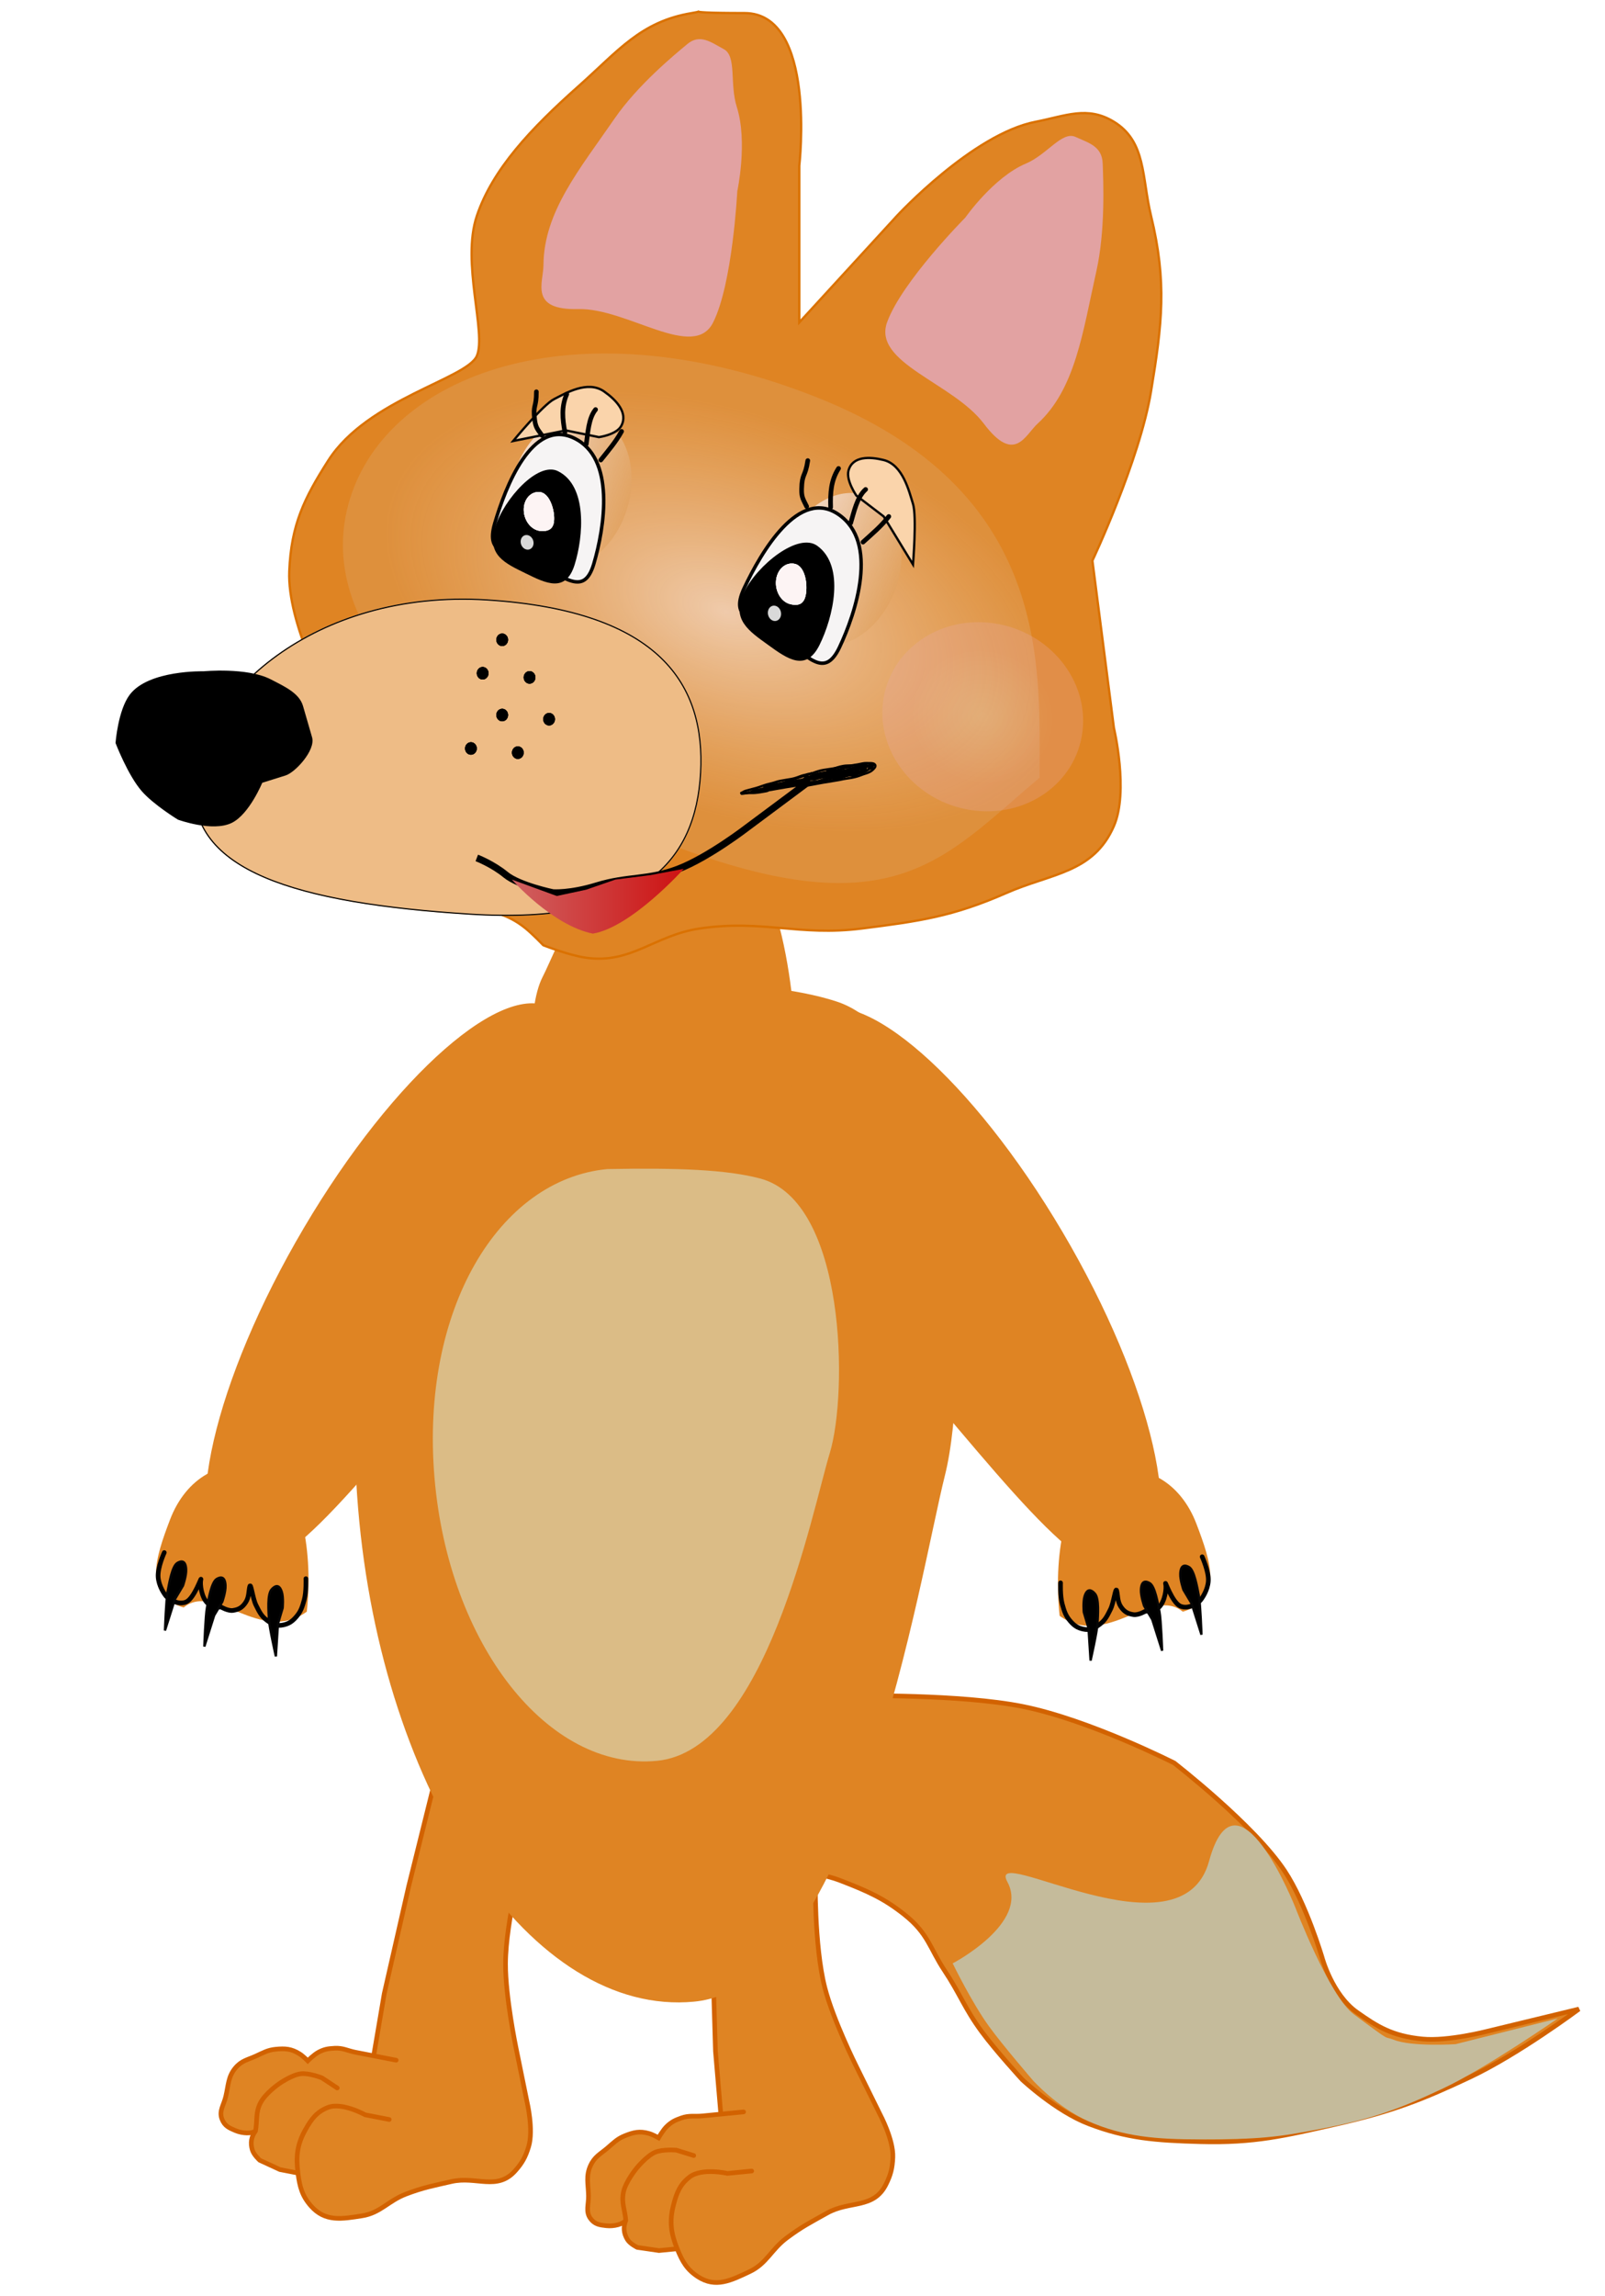 <svg width="693" height="991" viewBox="0 0 693 991" fill="none" xmlns="http://www.w3.org/2000/svg">
<path d="M441.697 736.562C414.726 731.136 369.092 731.942 369.092 731.942C369.092 731.942 357.283 756.258 352.9 762.731C348.516 769.204 336.318 800.312 331.725 802.994C327.132 805.677 351.374 807.264 362.484 811.54C374.83 816.292 381.776 819.437 390.533 826.402C400.835 834.596 401.468 840.938 407.77 850.419C414.586 860.674 416.484 866.856 423.923 876.962C430.021 885.246 441.435 897.662 441.435 897.662C441.435 897.662 455.9 911.217 470.017 916.631C486.379 922.905 498.78 923.859 518.323 924.397C541.622 925.037 554.881 921.764 576.641 916.848C601.298 911.278 614.117 906.2 634.71 896.506C655.629 886.658 681.726 867.155 681.726 867.155L642.03 876.767C642.03 876.767 625.157 881.117 614.222 880.069C600.918 878.794 594.523 874.585 585.897 868.523C575.098 860.934 570.819 844.824 570.819 844.824C570.819 844.824 563.934 821.551 554.684 807.541C541.616 787.747 506.982 760.922 506.982 760.922C506.982 760.922 470.292 742.315 441.697 736.562Z" fill="#DF8423" stroke="#D26200" stroke-width="2" stroke-linecap="round"/>
<path d="M559.299 823.3C559.299 823.3 534.019 759.395 522.049 803.287C510.078 847.18 425.294 794.493 434.955 812.248C444.616 830.003 411.345 847.425 411.345 847.425C411.345 847.425 419.588 864.379 427.085 874.696C433.231 883.153 445.972 897.896 445.972 897.896C445.972 897.896 456.26 909.388 469.582 915.394C485.024 922.356 499.839 923.397 517.995 923.397C543.559 923.397 551.402 922.532 571.066 918.715C593.348 914.391 604.788 909.992 623.066 901.409C641.634 892.689 672.625 871.189 672.625 871.189L628.492 882.293C628.492 882.293 609.584 883.524 601.797 880.398C597.075 878.503 601.797 882.293 584.483 869.347C573.894 861.429 559.299 823.3 559.299 823.3Z" fill="#C5BB9B"/>
<path d="M356.145 857.918C351.846 841.18 351.974 814.425 352.022 810.21L341.351 808.402L323.872 797.175L306.92 784.376L307.488 837.561L308.917 885.337L311.231 912.492L303.366 913.259C299.783 913.608 297.616 912.931 294.19 914.153C291.555 915.093 290.003 915.778 287.893 917.809C286.231 919.409 284.346 922.718 284.346 922.718C284.346 922.718 281.9 921.317 280.221 920.838C276.214 919.697 273.599 920.296 269.734 921.86C266.493 923.172 265.009 924.806 262.254 927.152C259.175 929.776 256.753 930.804 254.968 934.707C252.914 939.2 253.994 942.619 254.095 947.722C254.171 951.565 252.782 954.551 254.93 957.528C256.778 960.089 258.941 960.342 261.806 960.661C265.177 961.037 269.016 959.959 270.198 958.322C269.046 961.274 269.273 963.939 270.905 966.62C272.065 968.523 275.16 970.008 275.16 970.008L284.528 971.377L292.393 970.61C294.645 976.225 296.666 979.623 301.352 982.667C309.007 987.641 315.585 984.293 323.636 980.496C330.993 977.026 332.941 971.011 339.584 966.012C346.099 961.11 350.161 959.1 357.165 955.172C366.836 949.749 377.216 953.548 382.546 942.811C384.594 938.687 385.318 935.881 385.514 931.113C385.826 923.527 379.975 912.639 379.975 912.639L369.589 891.594C369.589 891.594 359.704 871.776 356.145 857.918Z" fill="#DF8423"/>
<path d="M352.03 809.643C352.03 809.643 351.468 839.708 356.145 857.918C359.704 871.776 369.589 891.594 369.589 891.594L379.975 912.639C379.975 912.639 385.826 923.527 385.514 931.113C385.318 935.881 384.594 938.687 382.546 942.811C377.216 953.548 366.836 949.749 357.165 955.172C350.161 959.1 346.099 961.11 339.584 966.012C332.941 971.011 330.993 977.026 323.636 980.496C315.585 984.293 309.007 987.641 301.352 982.667C296.666 979.623 294.645 976.225 292.393 970.61M292.393 970.61C289.689 963.864 288.975 958.816 290.786 951.753C292.178 946.325 293.634 942.856 297.687 939.672C302.962 935.527 314.073 938.075 314.073 938.075L324.559 937.053M292.393 970.61L284.528 971.377L275.16 970.008C275.16 970.008 272.065 968.523 270.905 966.62C269.273 963.939 269.046 961.274 270.198 958.322M270.198 958.322C269.796 953.609 268.248 950.849 269.17 946.253C270.114 941.543 274.888 935.809 274.888 935.809C274.888 935.809 279.222 930.483 282.894 928.944C286.262 927.532 292.07 928.05 292.07 928.05L299.537 930.364M270.198 958.322C269.016 959.959 265.177 961.037 261.806 960.661C258.941 960.342 256.778 960.089 254.93 957.528C252.782 954.551 254.171 951.565 254.095 947.722C253.994 942.619 252.914 939.2 254.968 934.707C256.753 930.804 259.175 929.776 262.254 927.152C265.009 924.806 266.493 923.172 269.734 921.86C273.599 920.296 276.214 919.697 280.221 920.838C281.9 921.317 284.346 922.718 284.346 922.718C284.346 922.718 286.231 919.409 287.893 917.809C290.003 915.778 291.555 915.093 294.19 914.153C297.616 912.931 299.783 913.608 303.366 913.259L311.231 912.492M311.231 912.492L321.063 911.534M311.231 912.492L308.917 885.337L307.488 837.561L306.92 784.376L323.872 797.175L341.351 808.402L352.75 810.333" stroke="#D26200" stroke-width="2" stroke-linecap="round"/>
<path d="M218.278 847.596C218.326 830.238 225.145 804.496 226.247 800.448L216.417 795.652L202.386 779.834L189.256 762.651L176.491 814.058L165.909 860.501L161.343 887.328L153.572 885.816C150.032 885.127 148.114 883.854 144.507 884.052C141.733 884.204 140.066 884.419 137.525 885.772C135.523 886.839 132.879 889.487 132.879 889.487C132.879 889.487 130.873 887.437 129.374 886.496C125.8 884.25 123.13 884.078 119.014 884.48C115.563 884.816 113.724 885.966 110.483 887.439C106.859 889.085 104.268 889.382 101.571 892.633C98.468 896.374 98.652 899.977 97.472 904.923C96.584 908.648 94.498 911.127 95.823 914.611C96.962 917.607 98.983 918.469 101.664 919.597C104.818 920.924 108.786 920.983 110.335 919.745C108.486 922.259 108.038 924.892 108.94 927.942C109.58 930.107 112.19 932.424 112.19 932.424L120.875 936.423L128.645 937.936C129.409 943.99 130.506 947.842 134.259 952.116C140.39 959.099 147.565 957.755 156.274 956.4C164.23 955.162 167.613 949.924 175.266 947.008C182.77 944.149 187.186 943.374 194.918 941.594C205.593 939.137 214.644 945.767 222.467 936.947C225.473 933.559 226.873 931.063 228.255 926.525C230.455 919.305 227.542 907.14 227.542 907.14L222.803 883.891C222.803 883.891 218.238 861.967 218.278 847.596Z" fill="#DF8423"/>
<path d="M226.397 799.904C226.397 799.904 218.33 828.712 218.278 847.596C218.238 861.967 222.803 883.891 222.803 883.891L227.542 907.14C227.542 907.14 230.455 919.305 228.255 926.525C226.873 931.063 225.473 933.559 222.467 936.947C214.644 945.767 205.593 939.137 194.918 941.594C187.186 943.374 182.77 944.149 175.266 947.008C167.613 949.924 164.23 955.162 156.274 956.4C147.565 957.755 140.39 959.099 134.259 952.116C130.506 947.842 129.409 943.99 128.645 937.936M128.645 937.936C127.728 930.662 128.304 925.593 131.816 919.306C134.515 914.475 136.787 911.549 141.489 909.64C147.609 907.156 157.677 912.79 157.677 912.79L168.037 914.806M128.645 937.936L120.875 936.423L112.19 932.424C112.19 932.424 109.58 930.107 108.94 927.942C108.038 924.892 108.486 922.259 110.335 919.745M110.335 919.745C111.128 915.088 110.327 911.986 112.365 907.822C114.454 903.553 120.489 899.394 120.489 899.394C120.489 899.394 125.998 895.503 129.921 895.071C133.52 894.674 138.986 896.835 138.986 896.835L145.602 901.202M110.335 919.745C108.786 920.983 104.818 920.924 101.664 919.597C98.983 918.469 96.962 917.607 95.823 914.611C94.498 911.127 96.584 908.648 97.472 904.923C98.652 899.977 98.468 896.374 101.571 892.633C104.268 889.382 106.859 889.085 110.483 887.439C113.724 885.966 115.563 884.816 119.014 884.48C123.13 884.078 125.8 884.25 129.374 886.496C130.873 887.437 132.879 889.487 132.879 889.487C132.879 889.487 135.523 886.839 137.525 885.772C140.066 884.419 141.733 884.204 144.507 884.052C148.114 883.854 150.032 885.127 153.572 885.816L161.343 887.328M161.343 887.328L171.055 889.218M161.343 887.328L165.909 860.501L176.491 814.058L189.256 762.651L202.386 779.834L216.417 795.652L226.917 800.775" stroke="#D26200" stroke-width="2" stroke-linecap="round"/>
<path d="M234.247 421.741C240.99 408.692 259.285 356.71 295.197 354.092C331.11 351.474 341.075 409.521 343.394 445.878C345.712 482.235 339.382 480.213 303.47 482.831C280.279 483.345 264.289 483.103 253.389 481.265C225.497 476.562 227.503 434.79 234.247 421.741Z" fill="#DF8423"/>
<g filter="url(#filter0_d_16_1458)">
<path d="M205.902 149.588C210.121 139.665 199.117 109.253 205.902 89.146C212.687 69.039 229.266 51.431 249.776 33.215C266.945 17.966 276.649 5.263 298.711 1.641C300.739 1.309 301.383 1.129 301.556 1.05C301.465 0.991 301.719 0.976 301.556 1.05C301.789 1.202 304.255 1.642 321.492 1.641C352.709 1.641 345.116 67.496 345.116 67.496V135.154L387.302 89.146C387.302 89.146 419.955 53.846 447.206 48.551C460.173 46.032 469.515 41.553 480.955 48.551C494.924 57.097 492.952 72.487 496.985 89.146C503.921 117.795 501.8 135.782 496.985 164.924C492.034 194.89 471.674 237.995 471.674 237.995L480.955 310.163C480.955 310.163 487.49 337.552 480.955 352.563C472.106 372.886 453.944 372.913 434.55 381.43C411.409 391.594 396.959 393.618 372.115 396.766C344.957 400.207 329.175 392.747 302.086 396.766C282.613 399.655 272.646 412.101 253.151 409.396C245.699 408.362 234.589 403.983 234.589 403.983C234.589 403.983 230.142 399.35 226.995 396.766C210.95 383.592 194.972 391.797 177.216 381.43C164.433 373.967 153.868 371.174 147.686 357.073C141.951 343.995 147.686 320.087 147.686 320.087L141.78 297.534C141.78 297.534 123.975 265.099 124.905 242.505C125.727 222.568 131.248 211.17 141.78 194.693C158.692 168.233 201.684 159.51 205.902 149.588Z" fill="#DF8423"/>
<path d="M205.902 149.588C210.121 139.665 199.117 109.253 205.902 89.146C212.687 69.039 229.266 51.431 249.776 33.215C266.945 17.966 276.649 5.263 298.711 1.641C300.739 1.309 301.383 1.129 301.556 1.05C301.465 0.991 301.719 0.976 301.556 1.05C301.789 1.202 304.255 1.642 321.492 1.641C352.709 1.641 345.116 67.496 345.116 67.496V135.154L387.302 89.146C387.302 89.146 419.955 53.846 447.206 48.551C460.173 46.032 469.515 41.553 480.955 48.551C494.924 57.097 492.952 72.487 496.985 89.146C503.921 117.795 501.8 135.782 496.985 164.924C492.034 194.89 471.674 237.995 471.674 237.995L480.955 310.163C480.955 310.163 487.49 337.552 480.955 352.563C472.106 372.886 453.944 372.913 434.55 381.43C411.409 391.594 396.959 393.618 372.115 396.766C344.957 400.207 329.175 392.747 302.086 396.766C282.613 399.655 272.646 412.101 253.151 409.396C245.699 408.362 234.589 403.983 234.589 403.983C234.589 403.983 230.142 399.35 226.995 396.766C210.95 383.592 194.972 391.797 177.216 381.43C164.433 373.967 153.868 371.174 147.686 357.073C141.951 343.995 147.686 320.087 147.686 320.087L141.78 297.534C141.78 297.534 123.975 265.099 124.905 242.505C125.727 222.568 131.248 211.17 141.78 194.693C158.692 168.233 201.684 159.51 205.902 149.588Z" stroke="#DA7100"/>
</g>
<path d="M416.797 93.917C416.797 93.917 389.507 121.391 383.049 139.022C376.59 156.653 411.484 165.183 424.791 182.851C438.097 200.519 442.593 187.813 448.015 182.851C464.362 167.89 467.503 143.33 473.383 117.051C477.336 99.388 476.387 78.082 476.116 70.602C475.845 63.122 470.162 61.734 464.362 59.089C458.562 56.444 452.091 66.77 442.952 70.603C428.989 76.458 416.797 93.917 416.797 93.917Z" fill="#E2A2A2"/>
<path d="M318.341 82.551C318.341 82.551 316.318 122.57 307.887 139.222C299.456 155.874 270.846 132.874 249.636 133.404C228.426 133.935 234.604 122.064 234.652 114.433C234.794 91.426 250.317 73.014 265.3 51.255C275.371 36.629 291.207 23.657 296.726 19.052C302.246 14.447 306.904 18.194 312.537 21.225C318.169 24.256 314.966 36.205 318.124 46.142C322.95 61.327 318.341 82.551 318.341 82.551Z" fill="#E2A2A2"/>
<g filter="url(#filter1_f_16_1458)">
<path d="M448.858 335.683C406.866 370.879 385.456 402.599 283.849 362.319C182.242 322.038 133.493 265.989 151.869 212.996C170.246 160.003 251.067 131.218 352.674 171.499C454.281 211.78 448.858 287.885 448.858 335.683Z" fill="url(#paint0_radial_16_1458)" fill-opacity="0.81"/>
</g>
<ellipse cx="25.557" cy="33.987" rx="25.557" ry="33.987" transform="matrix(0.921 0.39 -0.348 0.938 234.654 170.252)" fill="url(#paint1_linear_16_1458)"/>
<ellipse cx="25.661" cy="33.861" rx="25.661" ry="33.861" transform="matrix(0.885 0.465 -0.417 0.909 353.939 203.073)" fill="url(#paint2_linear_16_1458)"/>
<path d="M244.345 185.779L258.606 188.674C258.606 188.674 266.19 187.671 268.256 183.801C271.308 178.085 265.96 172.552 260.81 168.947C253.696 163.967 244.083 169.822 239.258 172.258C234.433 174.695 221.573 190.337 221.573 190.337L244.345 185.779Z" fill="#FAD4AB" stroke="#060606"/>
<path d="M381.558 222.914L369.746 213.892C369.746 213.892 365.182 207.338 366.371 203.067C368.126 196.759 375.562 197.068 381.558 198.557C389.841 200.613 392.526 212.088 394.214 217.501C395.901 222.914 394.214 243.662 394.214 243.662L381.558 222.914Z" fill="#FAD4AB" stroke="#060606"/>
<g filter="url(#filter2_d_16_1458)">
<path d="M202.842 390.804C127.449 386.041 81.612 372.033 83.689 334.448C85.766 296.863 134.971 249.935 210.364 254.698C285.756 259.461 304.825 291.988 302.748 329.573C300.671 367.158 278.234 395.567 202.842 390.804Z" fill="#EEBC86"/>
<path d="M202.856 390.554C165.163 388.173 134.892 383.481 114.311 374.704C104.022 370.316 96.173 364.915 91.025 358.287C85.881 351.665 83.422 343.803 83.938 334.464C84.972 315.768 97.735 294.702 119.68 278.896C141.617 263.095 172.71 252.569 210.35 254.947C248.018 257.327 271.564 266.641 285.434 280.007C299.296 293.365 303.534 310.811 302.498 329.557C301.462 348.303 295.353 364.719 280.139 375.867C264.914 387.022 240.526 392.934 202.856 390.554Z" stroke="black" stroke-width="0.5"/>
</g>
<path d="M87.973 290.233C87.973 290.233 64.374 289.619 56.429 300.125C51.447 306.714 50.393 320.618 50.393 320.618C50.393 320.618 55.625 334.306 61.569 341.139C66.657 346.987 77.065 353.329 77.065 353.329C77.065 353.329 91.838 358.707 99.9 354.694C107.32 351 112.861 337.454 112.861 337.454L123.147 334.228C127.164 332.968 135.783 323.616 134.257 318.344L130.349 304.844C128.823 299.572 122.745 296.784 116.636 293.645C106.548 288.46 87.973 290.233 87.973 290.233Z" fill="black" stroke="black"/>
<ellipse cx="343.393" cy="267.123" rx="2.531" ry="2.706" fill="#D9D9D9"/>
<ellipse cx="216.835" cy="308.62" rx="2.531" ry="2.706" fill="black"/>
<ellipse cx="216.835" cy="308.62" rx="2.531" ry="2.706" fill="black"/>
<ellipse cx="216.835" cy="308.62" rx="2.531" ry="2.706" fill="black"/>
<ellipse cx="237.084" cy="310.424" rx="2.531" ry="2.706" fill="black"/>
<ellipse cx="237.084" cy="310.424" rx="2.531" ry="2.706" fill="black"/>
<ellipse cx="237.084" cy="310.424" rx="2.531" ry="2.706" fill="black"/>
<ellipse cx="223.585" cy="324.858" rx="2.531" ry="2.706" fill="black"/>
<ellipse cx="223.585" cy="324.858" rx="2.531" ry="2.706" fill="black"/>
<ellipse cx="223.585" cy="324.858" rx="2.531" ry="2.706" fill="black"/>
<ellipse cx="228.647" cy="292.382" rx="2.531" ry="2.706" fill="black"/>
<ellipse cx="228.647" cy="292.382" rx="2.531" ry="2.706" fill="black"/>
<ellipse cx="228.647" cy="292.382" rx="2.531" ry="2.706" fill="black"/>
<ellipse cx="216.835" cy="276.144" rx="2.531" ry="2.706" fill="black"/>
<ellipse cx="216.835" cy="276.144" rx="2.531" ry="2.706" fill="black"/>
<ellipse cx="216.835" cy="276.144" rx="2.531" ry="2.706" fill="black"/>
<ellipse cx="208.398" cy="290.578" rx="2.531" ry="2.706" fill="black"/>
<ellipse cx="208.398" cy="290.578" rx="2.531" ry="2.706" fill="black"/>
<ellipse cx="208.398" cy="290.578" rx="2.531" ry="2.706" fill="black"/>
<ellipse cx="203.336" cy="323.054" rx="2.531" ry="2.706" fill="black"/>
<ellipse cx="203.336" cy="323.054" rx="2.531" ry="2.706" fill="black"/>
<ellipse cx="203.336" cy="323.054" rx="2.531" ry="2.706" fill="black"/>
<path d="M408.008 636.766C396.918 680.908 369.487 857.3 299.708 863.945C229.929 870.591 164.964 775.183 154.606 650.845C144.248 526.508 193.128 430.311 262.907 423.666C308.156 423.392 339.449 425.241 361.052 432.217C416.325 450.067 419.099 592.623 408.008 636.766Z" fill="#DF8423"/>
<path d="M205.658 580.177C149.426 646.044 118.518 688.316 97.964 674.445C77.41 660.573 92.302 595.878 131.226 529.943C170.15 464.009 218.367 421.804 238.921 435.675C247.704 441.603 250.014 456.811 246.743 477.431C209.646 526.75 198.118 542.82 205.658 580.177Z" fill="#DF8423"/>
<path d="M132.464 695.626C112.302 710.062 92.809 682.718 79.31 693.821C61.618 688.768 67.189 672.254 73.404 655.933C80.273 637.89 95.86 628.724 113.552 633.777C131.243 638.831 135.082 672.173 132.464 695.626Z" fill="#DF8423"/>
<path d="M70.933 670.11C70.933 670.11 67.972 676.559 68.285 680.707C68.567 684.439 70.768 687.769 71.697 688.906C72.626 690.042 76.952 693.016 80.433 691.401C83.938 689.775 87.202 679.918 86.721 681.845C86.239 683.771 87.014 689.558 89.651 691.97C91.5 693.663 95.475 693.634 95.475 693.634C95.475 693.634 98.475 695.399 100.571 695.09C102.91 694.745 104.58 693.958 106.143 691.521C107.543 689.336 107.346 686.704 107.828 684.778C108.309 682.851 109.093 689.935 110.511 692.769C111.962 695.668 112.811 697.507 115.132 699.249C117.591 701.095 119.426 702.015 122.412 701.329C124.745 700.793 126.168 699.892 127.984 697.76C129.901 695.508 130.529 693.553 131.365 690.469C132.301 687.022 132.076 681.384 132.076 681.384" stroke="black" stroke-width="2" stroke-linecap="round"/>
<path d="M75.492 690.299L79.012 684.408C79.012 684.408 80.507 680.154 80.38 677.409C80.192 673.355 78.211 673.603 76.56 674.601C74.279 675.981 73.065 683.394 72.382 686.893C71.698 690.393 71.235 703.754 71.235 703.754L75.492 690.299Z" fill="black" stroke="#060606"/>
<path d="M120.018 700.874L122.041 694.054C122.041 694.054 122.472 689.552 121.677 687.087C120.502 683.447 118.615 684.473 117.234 686.055C115.328 688.239 115.945 695.524 116.127 699.007C116.31 702.491 119.118 714.925 119.118 714.925L120.018 700.874Z" fill="black" stroke="#060606"/>
<path d="M92.484 697.217L96.004 691.326C96.004 691.326 97.499 687.072 97.371 684.327C97.184 680.273 95.203 680.521 93.552 681.52C91.27 682.899 90.057 690.312 89.373 693.812C88.69 697.311 88.227 710.672 88.227 710.672L92.484 697.217Z" fill="black" stroke="#060606"/>
<path d="M384.342 581.981C440.574 647.848 471.482 690.121 492.036 676.249C512.59 662.378 497.698 597.682 458.774 531.748C419.85 465.813 371.633 423.608 351.079 437.48C342.296 443.407 339.986 458.615 343.257 479.235C380.354 528.555 391.882 544.625 384.342 581.981Z" fill="#DF8423"/>
<path d="M457.536 697.43C477.698 711.866 497.191 684.522 510.69 695.626C528.382 690.572 522.811 674.058 516.596 657.737C509.726 639.695 494.14 630.528 476.448 635.582C458.757 640.635 454.918 673.977 457.536 697.43Z" fill="#DF8423"/>
<path d="M519.067 671.915C519.067 671.915 522.028 678.363 521.715 682.511C521.433 686.244 519.232 689.573 518.303 690.71C517.375 691.847 513.048 694.82 509.567 693.205C506.062 691.579 502.798 681.722 503.279 683.649C503.761 685.575 502.985 691.362 500.349 693.774C498.5 695.467 494.525 695.438 494.525 695.438C494.525 695.438 491.525 697.203 489.429 696.894C487.09 696.549 485.42 695.763 483.857 693.325C482.457 691.14 482.654 688.509 482.172 686.582C481.691 684.655 480.907 691.74 479.489 694.573C478.038 697.472 477.189 699.312 474.868 701.053C472.409 702.899 470.574 703.819 467.588 703.133C465.255 702.597 463.832 701.697 462.016 699.564C460.099 697.312 459.471 695.357 458.635 692.273C457.699 688.826 457.924 683.188 457.924 683.188" stroke="black" stroke-width="2" stroke-linecap="round"/>
<path d="M514.508 692.103L510.988 686.212C510.988 686.212 509.493 681.958 509.62 679.213C509.808 675.159 511.789 675.407 513.44 676.405C515.721 677.785 516.935 685.198 517.618 688.697C518.302 692.197 518.765 705.558 518.765 705.558L514.508 692.103Z" fill="black" stroke="#060606"/>
<path d="M469.982 702.678L467.959 695.858C467.959 695.858 467.528 691.356 468.323 688.892C469.498 685.251 471.385 686.278 472.766 687.859C474.672 690.044 474.055 697.328 473.873 700.812C473.69 704.295 470.882 716.729 470.882 716.729L469.982 702.678Z" fill="black" stroke="#060606"/>
<path d="M497.516 699.021L493.996 693.13C493.996 693.13 492.502 688.876 492.629 686.131C492.817 682.077 494.797 682.325 496.449 683.324C498.73 684.703 499.944 692.117 500.627 695.616C501.311 699.115 501.774 712.476 501.774 712.476L497.516 699.021Z" fill="black" stroke="#060606"/>
<g filter="url(#filter3_i_16_1458)">
<path d="M358.305 623.081C350.495 648.82 330.657 751.526 283.623 756.006C236.588 760.485 193.588 705.641 187.579 633.508C181.57 561.375 215.227 505.063 262.261 500.583C292.73 500.023 313.786 500.819 328.277 504.68C365.354 514.558 366.115 597.341 358.305 623.081Z" fill="#DACDA4" fill-opacity="0.77"/>
</g>
<path d="M205.867 370.296C205.867 370.296 212.723 372.931 218.287 377.507C224.131 382.314 238.742 385.318 238.742 385.318C238.742 385.318 246.047 385.919 257.736 382.314C270.953 378.237 280.006 380.004 292.803 375.103C305.943 370.072 322.755 357.077 322.755 357.077L349.786 336.948M349.786 336.948C343.941 338.265 338.793 338.649 330.791 340.253L349.786 336.948ZM349.786 336.948C349.786 333.643 368.78 333.643 368.78 333.643" stroke="black" stroke-width="3"/>
<path d="M368.257 332.119C368.721 332.119 369.525 331.998 369.939 332.258C370.178 332.409 370.351 332.745 370.402 332.981C370.533 333.589 370.589 334.018 369.882 334.396C369.378 334.665 367.648 335.117 368.228 334.987C368.642 334.894 369.059 334.673 369.306 334.388C369.47 334.199 368.967 333.9 368.899 333.696C368.751 333.248 368.959 332.928 369.599 332.904C370.03 332.887 369.42 333.836 369.022 333.868C368.82 333.883 368.111 333.937 368.682 333.937" stroke="black" stroke-linecap="round"/>
<path d="M368.597 332.258C368.537 332.126 367.135 332.266 366.877 332.313C365.578 332.55 364.28 332.768 362.983 333.028" stroke="black" stroke-linecap="round"/>
<path d="M350.225 337.575C352.348 337.371 354.317 337.057 356.344 336.557C358.125 336.118 359.931 335.786 361.755 335.492C363.728 335.175 365.685 334.796 367.661 334.497C369.039 334.289 370.502 334.099 371.787 333.623C372.421 333.387 373.104 333.246 373.672 332.911C374.134 332.639 374.75 332.408 375.066 332.002C375.236 331.783 375.731 331.334 375.364 331.092C374.871 330.769 374.428 330.578 373.79 330.475C371.586 330.117 369.379 330.048 367.255 330.688C365.822 331.12 364.409 331.568 362.983 332.014C361.82 332.377 360.515 332.503 359.297 332.694C358.785 332.774 358.324 332.808 357.804 332.818C357.676 332.821 357.139 332.942 357.19 332.911C358.023 332.409 359.193 332.041 360.139 331.707C361.85 331.102 363.74 330.514 365.62 330.447C367.318 330.387 369.024 330.465 370.723 330.44C371.601 330.426 372.452 330.239 373.322 330.16C373.911 330.106 374.326 329.923 374.239 330.517C374.089 331.543 372.107 331.888 371.083 332.103C370.084 332.312 368.846 332.238 367.831 332.119" stroke="black" stroke-linecap="round"/>
<path d="M365.535 331.279C365.822 331.274 366.109 331.247 366.395 331.264C367.912 331.353 366.203 331.28 367.033 331.501C367.809 331.707 369.203 331.175 369.892 331.007C371.1 330.713 372.352 330.505 373.531 330.136C373.784 330.057 374.563 329.792 373.861 329.989C373.655 330.046 373.494 330.07 373.275 330.09" stroke="black" stroke-linecap="round"/>
<path d="M349.033 338.485C349.48 338.418 349.855 338.317 350.271 338.166C351.605 337.683 352.994 337.299 354.349 336.86C356.337 336.217 358.321 335.562 360.294 334.89C360.775 334.726 361.246 334.527 361.745 334.4C362.437 334.224 363.148 334.103 363.862 334.007C364.305 333.948 364.72 333.91 365.109 333.728" stroke="black" stroke-linecap="round"/>
<path d="M349.8 338.275C353.039 337.897 356.216 337.466 359.383 336.798C361.258 336.403 362.93 335.657 364.751 335.158C365.404 334.979 366 334.789 366.613 334.528C367.4 334.193 368.205 333.998 369.032 333.751C370.285 333.378 371.47 332.867 372.718 332.496C372.864 332.452 374.128 331.965 373.814 331.753C373.099 331.272 371.455 331.459 370.61 331.567C368.425 331.846 366.288 332.327 364.108 332.632C363.698 332.689 363.798 332.652 364.255 332.566C365.746 332.285 367.246 332.034 368.749 331.8C370.384 331.545 372.031 331.339 373.663 331.069C375.117 330.829 373.972 331.014 374.041 330.929" stroke="black" stroke-linecap="round"/>
<path d="M348.183 339.114C351.457 338.591 354.684 337.847 357.974 337.396C359.133 337.238 360.265 336.954 361.423 336.806C362.691 336.643 363.894 336.271 365.156 336.106C366.781 335.893 368.347 335.632 369.915 335.193C371.244 334.82 372.483 334.224 373.804 333.852C374.808 333.569 376.107 332.989 376.795 332.297C377.406 331.683 378.555 330.689 377.65 329.872C377.094 329.37 376.253 329.39 375.486 329.39C374.518 329.39 373.458 329.294 372.519 329.507C369.522 330.184 366.413 330.497 363.38 331.069C360.826 331.551 358.241 331.92 355.668 332.301C354.047 332.541 352.496 333.091 350.999 333.642C349.685 334.126 348.333 334.502 346.992 334.936C344.377 335.783 341.785 336.658 339.204 337.571C338.027 337.988 336.836 338.401 335.651 338.803C334.6 339.16 333.556 339.584 332.466 339.853C331.454 340.103 330.36 340.211 329.328 340.405C328.502 340.56 327.642 340.822 326.8 340.867C325.993 340.91 325.015 341.392 324.367 341.773" stroke="black" stroke-linecap="round"/>
<path d="M346.227 336.666C346.95 336.243 347.84 335.975 348.505 335.492C348.721 335.335 348.859 335.102 348.439 335.174C348.328 335.192 347.189 335.422 347.73 335.407C349.734 335.352 351.689 334.84 353.707 334.808C355.76 334.776 357.744 335.046 359.803 334.839C360.963 334.723 362.052 334.524 363.106 334.105C364.103 333.708 365.033 333.283 366.074 332.958C368.787 332.111 371.548 331.41 374.287 330.626C374.352 330.608 376.181 329.926 376.318 330.121C376.445 330.3 376.231 330.645 376.129 330.79C375.934 331.069 375.685 331.353 375.373 331.551C375.339 331.573 374.891 331.911 375.066 331.897C375.474 331.865 376.628 331.617 376.682 331.237C376.748 330.779 376.925 330.458 377.273 330.09" stroke="black" stroke-linecap="round"/>
<path d="M331.172 341.004C328.741 341.004 326.393 341.344 324.065 341.897C322.98 342.155 321.838 342.295 320.729 342.457C320.647 342.469 319.946 342.626 320.304 342.613C320.882 342.591 321.494 342.44 322.061 342.348C324.362 341.977 326.692 341.589 328.961 341.105C330.143 340.852 331.483 340.677 332.618 340.304" stroke="black" stroke-linecap="round"/>
<path d="M320.03 342.263C320.648 342.037 321.126 341.592 321.769 341.384C322.184 341.25 322.626 341.163 323.045 341.034C324.486 340.593 325.978 340.312 327.411 339.83C328.267 339.541 329.124 339.25 329.972 338.947C331.346 338.458 332.714 338.24 334.111 337.816C335.028 337.538 335.884 337.225 336.843 337.043C338.496 336.729 340.166 336.5 341.823 336.192C343.27 335.923 344.658 335.384 346.005 334.878C346.828 334.569 347.75 334.481 348.585 334.182C349.167 333.975 349.879 334.01 350.395 333.728" stroke="black" stroke-linecap="round"/>
<path d="M329.981 339.674C329.921 339.501 331.489 339.27 331.725 339.185C332.065 339.061 331.008 339.353 330.662 339.464" stroke="black" stroke-linecap="round"/>
<path d="M331.597 341.213C331.384 341.408 330.714 341.532 330.388 341.578C329.591 341.691 328.816 341.883 328.016 341.983C327.11 342.096 326.129 342.263 325.218 342.263C324.503 342.263 323.788 342.263 323.073 342.263C322.527 342.263 322.027 342.402 321.476 342.402" stroke="black" stroke-linecap="round"/>
<ellipse cx="43.527" cy="40.63" rx="43.527" ry="40.63" transform="matrix(0.989 0.148 -0.123 0.992 386.277 262.612)" fill="url(#paint3_radial_16_1458)" fill-opacity="0.28"/>
<path d="M295.247 375C295.247 375 272.732 400.164 255.975 402.973C238.431 399.435 221 379.639 221 379.639L240.406 386.727L253.061 384.021L265.717 379.639L280.904 377.706L295.247 375Z" fill="url(#paint4_linear_16_1458)"/>
<path d="M362.476 279.397C360.742 283.059 358.992 284.973 357.245 285.778C355.518 286.574 353.679 286.34 351.632 285.396C349.566 284.443 347.357 282.8 344.94 280.876C344.41 280.454 343.871 280.019 343.322 279.577C341.391 278.02 339.346 276.371 337.205 274.881C334.431 272.95 331.575 271.523 329.005 270.249L328.872 270.183C326.33 268.922 324.117 267.825 322.443 266.526C320.762 265.223 319.734 263.8 319.455 261.926C319.167 259.997 319.64 257.399 321.385 253.714C324.914 246.258 330.811 235.256 338.032 227.682C345.273 220.087 353.606 216.159 362.178 222.125C370.787 228.116 372.706 238.528 371.504 249.562C370.302 260.588 365.996 271.96 362.476 279.397Z" fill="#F6F4F4" stroke="black" stroke-width="1.5"/>
<path d="M353.851 278.371C347.997 290.188 339.889 284.311 331.691 278.381C323.493 272.451 315.443 267.343 321.298 255.526C327.152 243.709 344.693 229.658 352.891 235.588C365.062 244.393 359.705 266.554 353.851 278.371Z" fill="black"/>
<path d="M348.068 255.692C347.511 260.491 345.205 261.708 341.248 260.768C337.29 259.828 334.534 255.176 335.092 250.378C335.649 245.58 339.31 242.452 343.267 243.392C347.225 244.332 348.626 250.894 348.068 255.692Z" fill="#FDF4F4"/>
<path d="M348.068 255.692C347.511 260.491 345.205 261.708 341.248 260.768C337.29 259.828 334.534 255.176 335.092 250.378C335.649 245.58 339.31 242.452 343.267 243.392C347.225 244.332 348.626 250.894 348.068 255.692Z" fill="#FDF4F4"/>
<path d="M348.068 255.692C347.511 260.491 345.205 261.708 341.248 260.768C337.29 259.828 334.534 255.176 335.092 250.378C335.649 245.58 339.31 242.452 343.267 243.392C347.225 244.332 348.626 250.894 348.068 255.692Z" fill="#FDF4F4"/>
<ellipse cx="2.984" cy="3.196" rx="2.984" ry="3.196" transform="matrix(0.95 0.226 -0.118 1.019 331.939 260.79)" fill="#D9D9D9"/>
<path d="M348.3 218.6C346.854 215.59 346.025 214.714 346.113 211.078C346.283 204.081 347.684 206.117 348.779 198.804" stroke="black" stroke-width="2" stroke-linecap="round"/>
<path d="M358.649 218.956C358.46 212.739 358.776 207.328 362.069 202.189" stroke="black" stroke-width="2" stroke-linecap="round"/>
<path d="M367.297 225.773C368.727 221.099 370.018 214.528 373.755 211.25" stroke="black" stroke-width="2" stroke-linecap="round"/>
<path d="M372.613 233.986C376.633 230.332 380.411 227.211 383.764 222.931" stroke="black" stroke-width="2" stroke-linecap="round"/>
<path d="M256.403 243.336C255.293 247.101 253.911 249.205 252.374 250.256C250.857 251.294 249.084 251.377 247.007 250.823C244.91 250.263 242.574 249.072 239.995 247.647C239.43 247.335 238.854 247.012 238.268 246.683C236.204 245.525 234.017 244.298 231.761 243.238C228.838 241.864 225.911 240.982 223.282 240.199L223.15 240.16C220.546 239.384 218.285 238.711 216.508 237.758C214.728 236.804 213.552 235.633 213.016 233.912C212.461 232.134 212.528 229.592 213.645 225.804C215.905 218.139 219.895 206.715 225.645 198.326C231.415 189.908 238.748 184.816 247.742 189.043C256.778 193.29 260.129 202.834 260.605 213.514C261.081 224.18 258.658 235.69 256.403 243.336Z" fill="#F6F4F4" stroke="black" stroke-width="1.5"/>
<path d="M248.087 243.809C244.257 256.001 235.689 251.768 227.028 247.499C218.367 243.23 209.968 239.717 213.798 227.525C217.627 215.333 232.237 199.079 240.898 203.348C253.757 209.686 251.917 231.617 248.087 243.809Z" fill="black"/>
<path d="M239.263 223.236C239.437 227.885 237.425 229.424 233.526 229.188C229.627 228.953 226.325 224.994 226.151 220.346C225.977 215.697 228.997 212.119 232.896 212.355C236.795 212.59 239.089 218.588 239.263 223.236Z" fill="#FDF4F4"/>
<path d="M239.263 223.236C239.437 227.885 237.425 229.424 233.526 229.188C229.627 228.953 226.325 224.994 226.151 220.346C225.977 215.697 228.997 212.119 232.896 212.355C236.795 212.59 239.089 218.588 239.263 223.236Z" fill="#FDF4F4"/>
<path d="M239.263 223.236C239.437 227.885 237.425 229.424 233.526 229.188C229.627 228.953 226.325 224.994 226.151 220.346C225.977 215.697 228.997 212.119 232.896 212.355C236.795 212.59 239.089 218.588 239.263 223.236Z" fill="#FDF4F4"/>
<ellipse cx="2.854" cy="3.092" rx="2.854" ry="3.092" transform="matrix(0.978 0.059 0.038 1.021 224.683 230.755)" fill="#D9D9D9"/>
<path d="M234.042 187.979C232.226 185.362 231.31 184.668 230.861 181.2C229.995 174.529 231.626 176.229 231.594 169.104" stroke="black" stroke-width="2" stroke-linecap="round"/>
<path d="M243.929 186.599C242.838 180.728 242.345 175.538 244.72 170.112" stroke="black" stroke-width="2" stroke-linecap="round"/>
<path d="M253.15 191.636C253.822 186.96 254.085 180.507 257.156 176.774" stroke="black" stroke-width="2" stroke-linecap="round"/>
<path d="M259.406 198.552C262.69 194.414 265.823 190.824 268.382 186.203" stroke="black" stroke-width="2" stroke-linecap="round"/>
<defs>
<filter id="filter0_d_16_1458" x="120.37" y="0.5" width="385.557" height="417.778" filterUnits="userSpaceOnUse" color-interpolation-filters="sRGB">
<feFlood flood-opacity="0" result="BackgroundImageFix"/>
<feColorMatrix in="SourceAlpha" type="matrix" values="0 0 0 0 0 0 0 0 0 0 0 0 0 0 0 0 0 0 127 0" result="hardAlpha"/>
<feOffset dy="4"/>
<feGaussianBlur stdDeviation="2"/>
<feComposite in2="hardAlpha" operator="out"/>
<feColorMatrix type="matrix" values="0 0 0 0 0 0 0 0 0 0 0 0 0 0 0 0 0 0 0.25 0"/>
<feBlend mode="normal" in2="BackgroundImageFix" result="effect1_dropShadow_16_1458"/>
<feBlend mode="normal" in="SourceGraphic" in2="effect1_dropShadow_16_1458" result="shape"/>
</filter>
<filter id="filter1_f_16_1458" x="144.059" y="148.57" width="308.85" height="236.567" filterUnits="userSpaceOnUse" color-interpolation-filters="sRGB">
<feFlood flood-opacity="0" result="BackgroundImageFix"/>
<feBlend mode="normal" in="SourceGraphic" in2="BackgroundImageFix" result="shape"/>
<feGaussianBlur stdDeviation="2" result="effect1_foregroundBlur_16_1458"/>
</filter>
<filter id="filter2_d_16_1458" x="79.621" y="254.362" width="227.276" height="144.964" filterUnits="userSpaceOnUse" color-interpolation-filters="sRGB">
<feFlood flood-opacity="0" result="BackgroundImageFix"/>
<feColorMatrix in="SourceAlpha" type="matrix" values="0 0 0 0 0 0 0 0 0 0 0 0 0 0 0 0 0 0 127 0" result="hardAlpha"/>
<feOffset dy="4"/>
<feGaussianBlur stdDeviation="2"/>
<feComposite in2="hardAlpha" operator="out"/>
<feColorMatrix type="matrix" values="0 0 0 0 0 0 0 0 0 0 0 0 0 0 0 0 0 0 0.25 0"/>
<feBlend mode="normal" in2="BackgroundImageFix" result="effect1_dropShadow_16_1458"/>
<feBlend mode="normal" in="SourceGraphic" in2="effect1_dropShadow_16_1458" result="shape"/>
</filter>
<filter id="filter3_i_16_1458" x="186.884" y="500.422" width="175.387" height="259.839" filterUnits="userSpaceOnUse" color-interpolation-filters="sRGB">
<feFlood flood-opacity="0" result="BackgroundImageFix"/>
<feBlend mode="normal" in="SourceGraphic" in2="BackgroundImageFix" result="shape"/>
<feColorMatrix in="SourceAlpha" type="matrix" values="0 0 0 0 0 0 0 0 0 0 0 0 0 0 0 0 0 0 127 0" result="hardAlpha"/>
<feOffset dy="4"/>
<feGaussianBlur stdDeviation="2"/>
<feComposite in2="hardAlpha" operator="arithmetic" k2="-1" k3="1"/>
<feColorMatrix type="matrix" values="0 0 0 0 0 0 0 0 0 0 0 0 0 0 0 0 0 0 0.25 0"/>
<feBlend mode="normal" in2="shape" result="effect1_innerShadow_16_1458"/>
</filter>
<radialGradient id="paint0_radial_16_1458" cx="0" cy="0" r="1" gradientUnits="userSpaceOnUse" gradientTransform="translate(313.623 263.974) rotate(108.998) scale(102.502 183.15)">
<stop stop-color="#F3DBCA"/>
<stop offset="0.841" stop-color="#DE994F" stop-opacity="0.7"/>
</radialGradient>
<linearGradient id="paint1_linear_16_1458" x1="-1.13214e-06" y1="57.631" x2="66.31" y2="58.276" gradientUnits="userSpaceOnUse">
<stop stop-color="#F3DBCA"/>
<stop offset="0.9" stop-color="#DE994F" stop-opacity="0.8"/>
</linearGradient>
<linearGradient id="paint2_linear_16_1458" x1="-1.13677e-06" y1="57.416" x2="66.581" y2="58.069" gradientUnits="userSpaceOnUse">
<stop stop-color="#F3DBCA"/>
<stop offset="0.9" stop-color="#DE994F" stop-opacity="0.8"/>
</linearGradient>
<radialGradient id="paint3_radial_16_1458" cx="0" cy="0" r="1" gradientUnits="userSpaceOnUse" gradientTransform="translate(43.527 40.63) rotate(90) scale(40.63 43.527)">
<stop stop-color="#E3DCDC"/>
<stop offset="0.715" stop-color="#E5A8A8"/>
</radialGradient>
<linearGradient id="paint4_linear_16_1458" x1="215.714" y1="392.256" x2="297.586" y2="392.256" gradientUnits="userSpaceOnUse">
<stop stop-color="#D06666"/>
<stop offset="1" stop-color="#CD1010"/>
</linearGradient>
</defs>
</svg>

